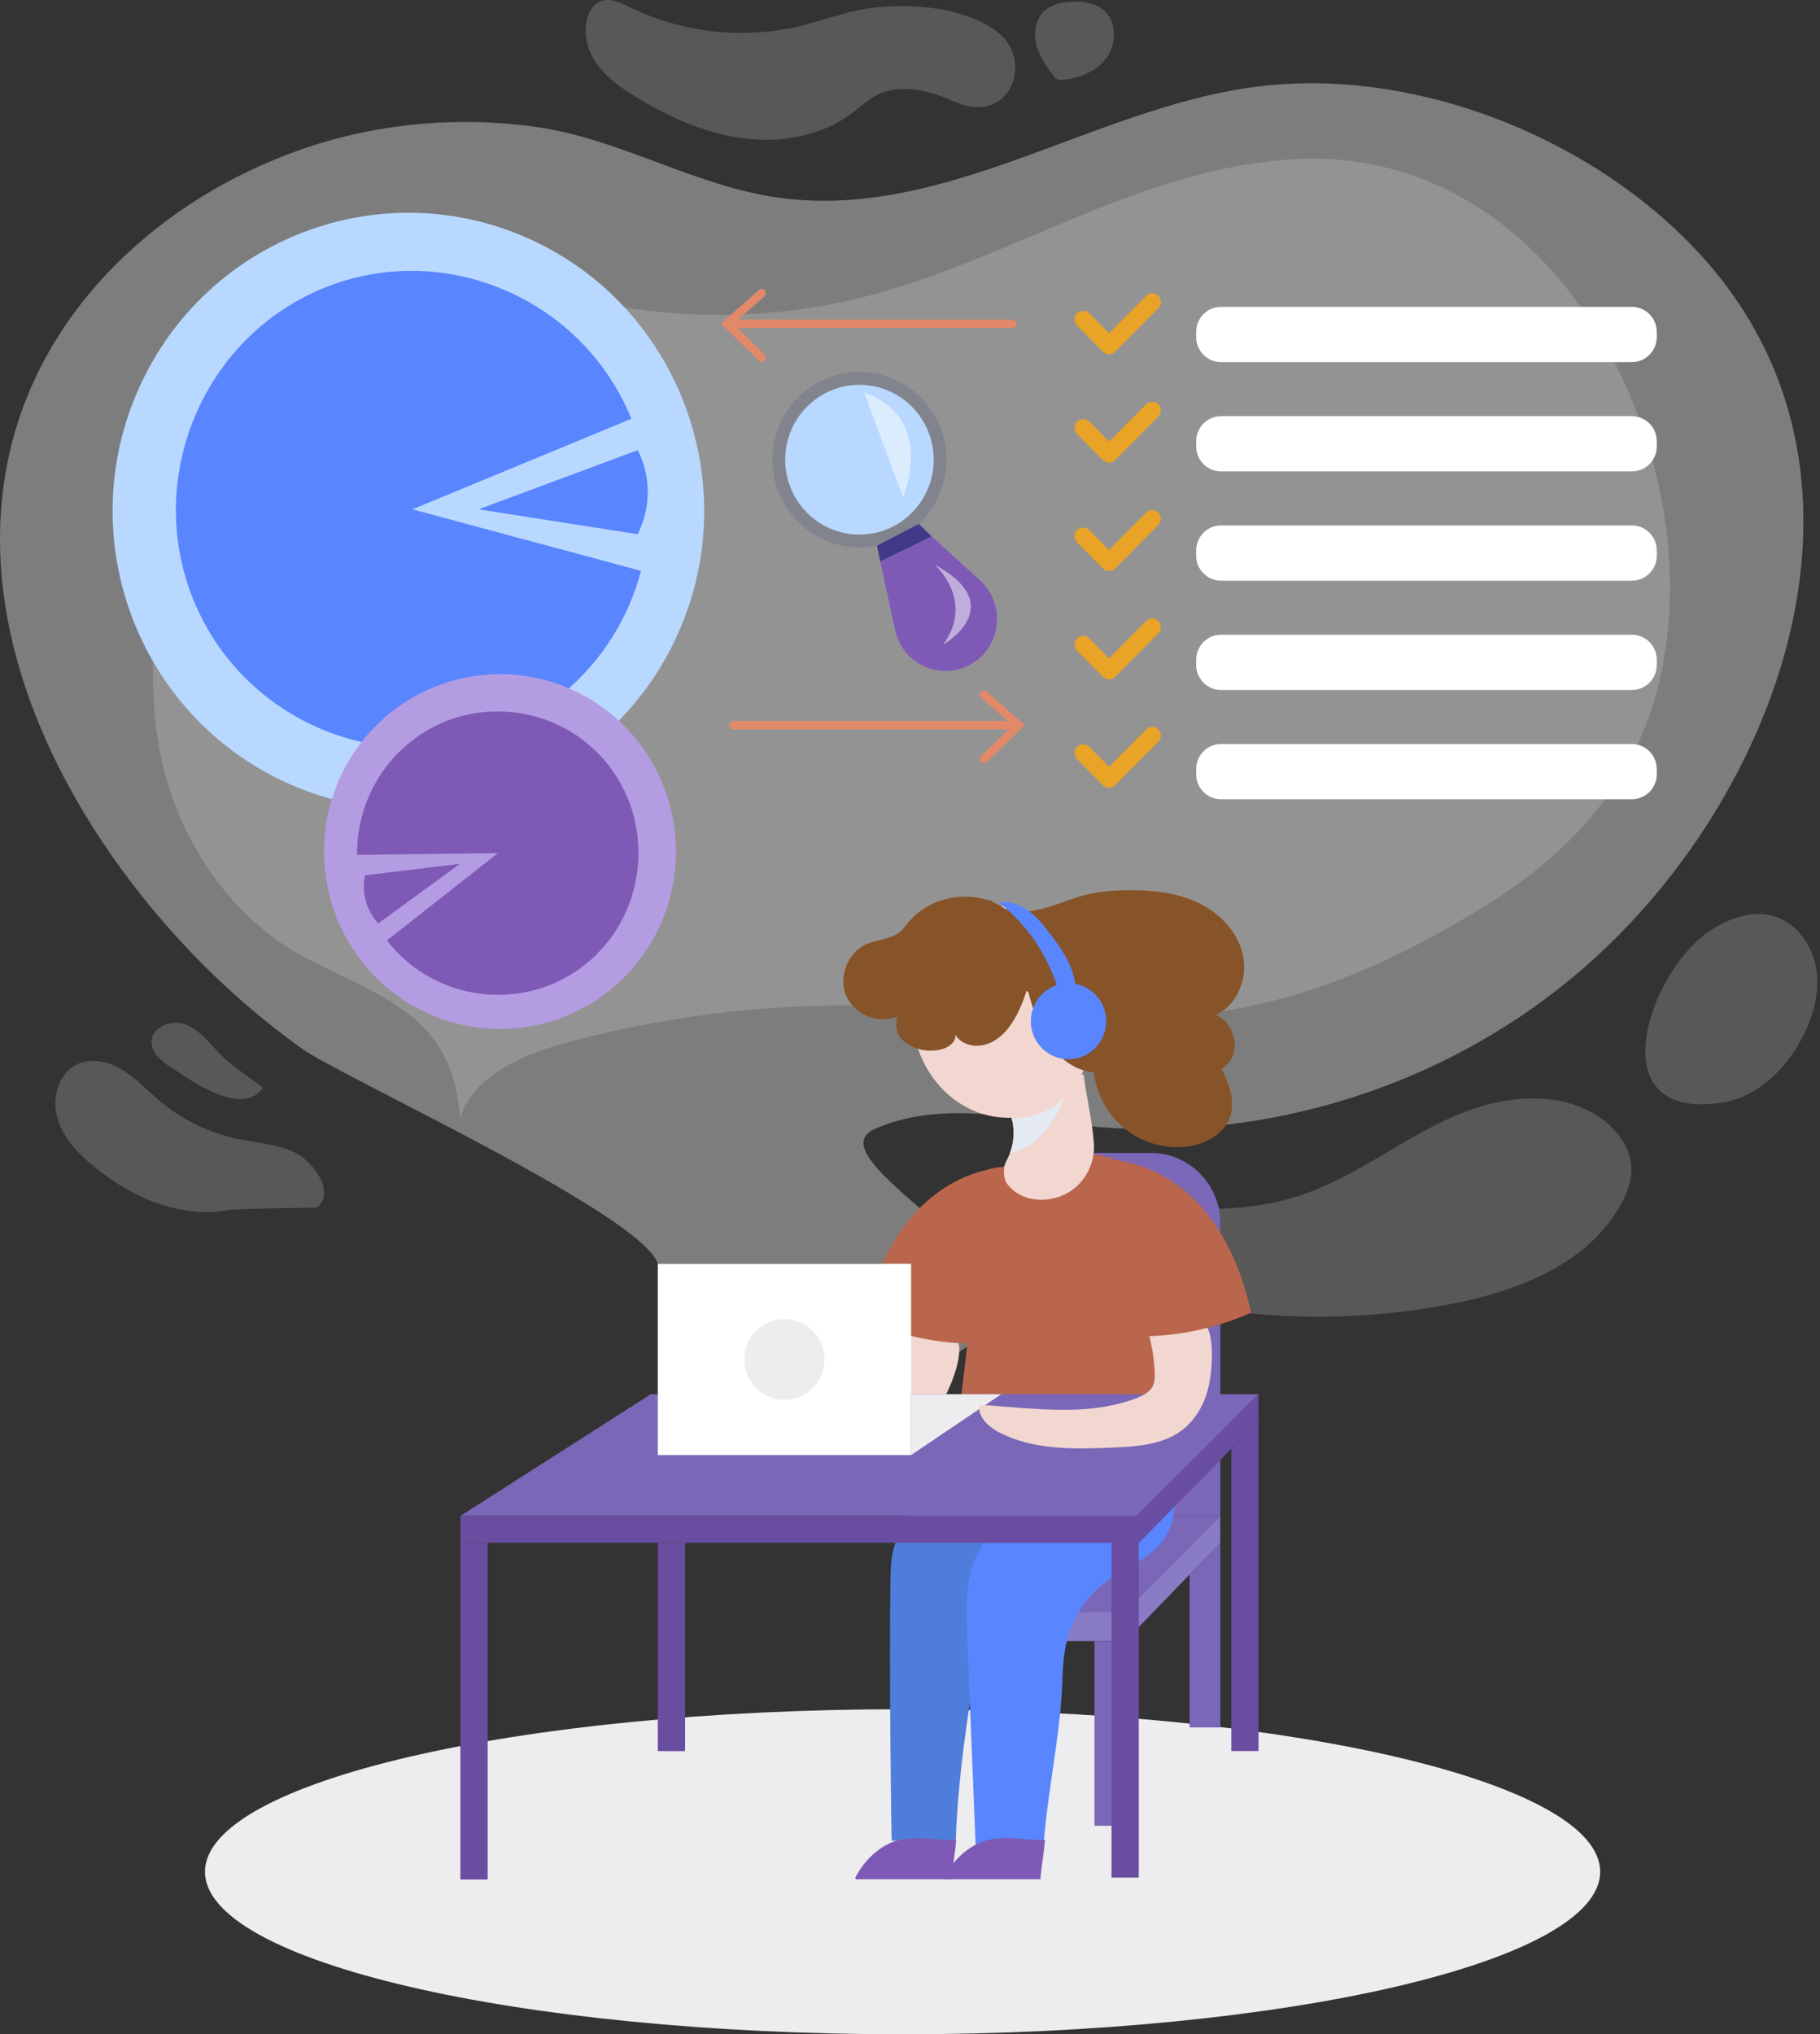<svg width="673" height="752" viewBox="0 0 673 752" fill="none" xmlns="http://www.w3.org/2000/svg">
<rect x="0" y="0" width="673" height="752" fill="#333333" stroke="none"/>
<g style="mix-blend-mode:hard-light" opacity="0.4">
<path d="M370.194 489.307C382.174 466.788 300.261 427.708 323.442 417.343C347.339 406.663 374.83 413.375 400.828 416.104C462.671 422.596 526.755 404.201 575.903 365.827C597.233 349.173 615.669 328.818 630.434 306.079C672.659 241.045 685.214 156.911 629.781 95.234C590.263 51.277 523.815 24.712 465.192 31.973C402.057 39.782 344.477 85.856 278.806 71.444C251.144 65.375 226.329 50.901 198.262 46.933C169.122 42.809 138.985 45.585 111.168 55.323C59.686 73.357 15.345 113.833 3.335 168.234C-11.306 234.616 24.4 302.832 68.663 349.957C81.81 363.961 96.31 376.679 111.93 387.829C126.026 397.881 237.873 449.146 243.225 467.18H336.9L336.838 511.811L370.179 489.307H370.194Z" fill="#EBECEC"/>
</g>
<g style="mix-blend-mode:hard-light" opacity="0.2">
<path d="M538.532 412.262C556.129 404.734 578.003 402.539 593.172 414.253C598.54 418.409 602.865 424.494 603.223 431.3C603.487 436.192 601.698 440.991 599.333 445.272C587.214 467.211 561.341 477.232 536.883 481.984C509.299 487.347 480.827 488.178 452.979 484.399C439.988 482.643 404.002 475.256 403.846 456.328C403.753 443.798 418.035 446.495 427.806 446.715C446.74 447.17 464.383 447.75 482.632 441.258C502.531 434.185 519.178 420.51 538.532 412.246V412.262Z" fill="#EBECEC"/>
</g>
<g style="mix-blend-mode:hard-light" opacity="0.2">
<path d="M316.97 3.839C309.907 5.329 303.108 7.854 296.091 9.563C275.088 14.691 252.342 12.197 232.91 2.679C229.3 0.906 225.053 -1.117 221.475 0.734C219.701 1.659 218.487 3.4 217.709 5.25C215.22 11.225 216.947 18.329 220.681 23.598C224.415 28.867 229.86 32.631 235.368 35.956C247.519 43.326 260.759 49.317 274.823 51.136C288.888 52.955 303.901 50.273 315.259 41.695C318.137 39.516 320.782 36.975 323.971 35.297C332.046 31.016 342.003 33.023 350.435 36.52C353.189 37.665 355.927 38.967 358.868 39.406C374.986 41.805 380.416 22.265 370.256 13.076C357.654 1.675 332.466 0.577 316.97 3.839Z" fill="#EBECEC"/>
</g>
<g style="mix-blend-mode:hard-light" opacity="0.2">
<path d="M390.264 29.009C387.479 25.292 384.616 21.45 383.356 16.965C382.096 12.48 382.765 7.117 386.219 3.996C388.755 1.706 392.318 0.969 395.725 0.734C400.05 0.436 404.749 0.891 408.078 3.698C413.072 7.901 413.01 16.259 409.089 21.497C405.169 26.735 398.463 29.197 391.975 29.652" fill="#EBECEC"/>
</g>
<g style="mix-blend-mode:hard-light" opacity="0.2">
<path d="M632.301 344.061C639.225 339.513 647.75 336.345 655.716 338.587C664.211 340.987 670.216 349.33 671.616 358.112C673.017 366.894 670.45 375.926 666.327 383.783C660.197 395.435 649.711 405.597 636.782 407.588C590.543 414.724 609.617 358.99 632.301 344.061Z" fill="#EBECEC"/>
</g>
<g style="mix-blend-mode:hard-light" opacity="0.2">
<path d="M109.269 426.14C102.673 422.894 95.096 422.533 87.908 421.012C77.282 418.77 67.216 413.845 58.877 406.82C54.365 403.009 50.32 398.587 45.295 395.513C40.269 392.44 33.813 390.903 28.492 393.427C21.693 396.658 19.142 405.675 21.133 412.983C23.124 420.291 28.601 426.093 34.404 430.923C48.328 442.528 66.5 450.541 84.283 447.358C88.297 446.637 117.111 446.543 117.391 446.292C124.376 439.94 114.793 428.869 109.269 426.14Z" fill="#EBECEC"/>
</g>
<g style="mix-blend-mode:hard-light" opacity="0.2">
<path d="M62.844 394.29C59.53 392.095 55.983 389.099 56.03 385.1C56.108 379.549 63.467 376.726 68.616 378.686C73.781 380.647 77.266 385.383 81.094 389.382C85.901 394.4 91.984 397.881 97.212 402.068C89.666 413.218 70.623 399.418 62.844 394.274V394.29Z" fill="#EBECEC"/>
</g>
<g style="mix-blend-mode:hard-light" opacity="0.2">
<path d="M471.01 59.463C418.72 64.936 374.69 94.418 324.889 108.328C288.716 118.443 252.108 118.788 215.64 110.837C177.881 102.604 139.219 98.7 108.554 125.406C67.527 161.13 49.9 225.442 58.815 276.126C64.462 308.211 84.33 339.952 115.399 355.32C145.053 369.983 167.566 377.495 170.148 413.25C175.049 397.364 193.812 389.617 210.662 385.1C249.043 374.813 289.152 370.375 328.934 371.99C362.151 373.339 397.063 377.761 431.026 375.973C468.07 374.029 500.073 362.503 531.92 345.001C564.328 327.202 591.181 307.082 606.304 273.491C643.285 191.302 585.829 51.92 477.529 58.914C475.336 59.055 473.157 59.244 470.995 59.463H471.01Z" fill="#EBECEC"/>
</g>
<path d="M251.666 232C275.284 175.97 249.368 111.25 193.781 87.444C138.194 63.637 73.986 89.76 50.367 145.79C26.749 201.82 52.665 266.54 108.252 290.346C163.839 314.153 228.048 288.03 251.666 232Z" fill="#B8D8FF"/>
<path d="M152.49 188.275L237.048 211.03C230 237.642 210.988 259.44 185.706 269.885C141.288 288.248 89.744 266.513 71.526 221.741C53.307 176.969 74.871 125.014 119.289 106.65C163.707 88.287 215.251 110.022 233.47 154.794L152.49 188.275Z" fill="#5985FF"/>
<path d="M176.979 188.275L235.788 166.415C235.788 166.415 244.189 180.528 235.788 197.465L176.979 188.275Z" fill="#5985FF"/>
<path d="M241.88 346.422C259.214 314.695 247.748 274.811 216.271 257.34C184.794 239.869 145.226 251.426 127.892 283.153C110.559 314.881 122.025 354.765 153.502 372.236C184.979 389.707 224.547 378.15 241.88 346.422Z" fill="#B49CE2"/>
<path d="M184.119 315.362L132.047 316.005C131.844 299.618 139.281 284.061 152.101 273.978C174.629 256.273 207.612 260.381 225.177 283.089C242.742 305.796 238.666 339.042 216.138 356.747C193.61 374.452 160.627 370.344 143.062 347.636L184.119 315.362Z" fill="#7E5AB6"/>
<path d="M170.102 319.314L139.888 341.347C139.888 341.347 132.825 334.62 134.94 323.564L170.086 319.314H170.102Z" fill="#7E5AB6"/>
<path d="M603.456 113.441H451.501C446.431 113.441 442.321 117.583 442.321 122.693V124.606C442.321 129.716 446.431 133.859 451.501 133.859H603.456C608.526 133.859 612.636 129.716 612.636 124.606V122.693C612.636 117.583 608.526 113.441 603.456 113.441Z" fill="white"/>
<path d="M603.456 153.838H451.501C446.431 153.838 442.321 157.98 442.321 163.09V165.003C442.321 170.113 446.431 174.256 451.501 174.256H603.456C608.526 174.256 612.636 170.113 612.636 165.003V163.09C612.636 157.98 608.526 153.838 603.456 153.838Z" fill="white"/>
<path d="M603.456 194.234H451.501C446.431 194.234 442.321 198.377 442.321 203.487V205.4C442.321 210.51 446.431 214.652 451.501 214.652H603.456C608.526 214.652 612.636 210.51 612.636 205.4V203.487C612.636 198.377 608.526 194.234 603.456 194.234Z" fill="white"/>
<path d="M603.456 234.631H451.501C446.431 234.631 442.321 238.774 442.321 243.884V245.797C442.321 250.907 446.431 255.049 451.501 255.049H603.456C608.526 255.049 612.636 250.907 612.636 245.797V243.884C612.636 238.774 608.526 234.631 603.456 234.631Z" fill="white"/>
<path d="M603.456 275.028H451.501C446.431 275.028 442.321 279.171 442.321 284.281V286.194C442.321 291.304 446.431 295.446 451.501 295.446H603.456C608.526 295.446 612.636 291.304 612.636 286.194V284.281C612.636 279.171 608.526 275.028 603.456 275.028Z" fill="white"/>
<path d="M330.38 199.799C346.739 192.806 354.377 173.77 347.44 157.281C340.503 140.791 321.617 133.093 305.258 140.085C288.899 147.078 281.261 166.114 288.198 182.603C295.136 199.092 314.021 206.791 330.38 199.799Z" fill="#82848D"/>
<path d="M336.056 190.621C347.388 180.462 348.404 162.967 338.325 151.544C328.247 140.122 310.89 139.098 299.557 149.257C288.225 159.416 287.209 176.911 297.288 188.334C307.367 199.756 324.724 200.78 336.056 190.621Z" fill="#B8D8FF"/>
<path opacity="0.5" d="M319.537 145.056L333.881 183.775C333.881 183.775 346.515 154.731 319.537 145.056Z" fill="white"/>
<path d="M324.298 201.715L325.496 207.611L344.539 198.312L339.762 193.654L324.298 201.715Z" fill="#403A89"/>
<path d="M325.496 207.611L331.019 232.938C333.741 245.468 347.666 251.835 358.821 245.656C370.303 239.289 372.123 223.419 362.415 214.574L344.554 198.312L325.511 207.611H325.496Z" fill="#7E5AB6"/>
<path opacity="0.5" d="M345.597 208.709C345.597 208.709 360.719 221.992 348.708 238.332C348.708 238.332 373.819 224.062 345.597 208.709Z" fill="white"/>
<path d="M410.116 130.942C409.291 130.942 408.482 130.628 407.86 130.001L398.276 120.341C397.032 119.086 397.032 117.048 398.276 115.793C399.521 114.538 401.543 114.538 402.788 115.793L410.116 123.179L423.823 109.363C425.067 108.109 427.09 108.109 428.334 109.363C429.579 110.618 429.579 112.657 428.334 113.911L412.372 130.001C411.75 130.628 410.925 130.942 410.116 130.942Z" fill="#E9A326"/>
<path d="M410.116 171.009C409.291 171.009 408.482 170.696 407.86 170.068L398.276 160.408C397.032 159.154 397.032 157.115 398.276 155.861C399.521 154.606 401.543 154.606 402.788 155.861L410.116 163.247L423.823 149.431C425.067 148.176 427.09 148.176 428.334 149.431C429.579 150.685 429.579 152.724 428.334 153.979L412.372 170.068C411.75 170.696 410.925 171.009 410.116 171.009Z" fill="#E9A326"/>
<path d="M410.116 211.077C409.291 211.077 408.482 210.763 407.86 210.136L398.276 200.476C397.032 199.221 397.032 197.183 398.276 195.928C399.521 194.674 401.543 194.674 402.788 195.928L410.116 203.314L423.823 189.498C425.067 188.244 427.09 188.244 428.334 189.498C429.579 190.753 429.579 192.792 428.334 194.046L412.372 210.136C411.75 210.763 410.925 211.077 410.116 211.077Z" fill="#E9A326"/>
<path d="M410.116 251.144C409.291 251.144 408.482 250.831 407.86 250.204L398.276 240.543C397.032 239.289 397.032 237.25 398.276 235.996C399.521 234.741 401.543 234.741 402.788 235.996L410.116 243.382L423.823 229.566C425.067 228.311 427.09 228.311 428.334 229.566C429.579 230.821 429.579 232.859 428.334 234.114L412.372 250.204C411.75 250.831 410.925 251.144 410.116 251.144Z" fill="#E9A326"/>
<path d="M410.116 291.212C409.291 291.212 408.482 290.898 407.86 290.271L398.276 280.611C397.032 279.356 397.032 277.318 398.276 276.063C399.521 274.809 401.543 274.809 402.788 276.063L410.116 283.449L423.823 269.634C425.067 268.379 427.09 268.379 428.334 269.634C429.579 270.888 429.579 272.927 428.334 274.181L412.372 290.271C411.75 290.898 410.925 291.212 410.116 291.212Z" fill="#E9A326"/>
<g style="mix-blend-mode:multiply">
<path d="M333.757 751.981C476.221 751.981 591.71 725.084 591.71 691.903C591.71 658.723 476.221 631.826 333.757 631.826C191.294 631.826 75.804 658.723 75.804 691.903C75.804 725.084 191.294 751.981 333.757 751.981Z" fill="#EDEDEF"/>
</g>
<path d="M349.362 516.453C346.032 522.883 340.54 528.387 333.695 530.645C325.309 533.405 316.192 531.037 307.697 528.654C293.882 524.764 279.413 520.421 269.378 510.086C266.282 506.903 263.59 502.104 265.722 498.183C269.175 499.626 272.614 501.069 276.068 502.512C290.677 508.628 305.908 514.853 321.7 514.038C324.376 513.897 327.316 513.411 329.059 511.372C329.992 510.274 330.474 508.847 330.879 507.452C332.403 502.182 333.213 496.709 333.29 491.221C333.306 490.06 352.053 491.817 353.827 494.937C356.767 500.097 351.711 511.952 349.362 516.469V516.453Z" fill="#F2D7D1"/>
<path d="M337.584 449.287C328.156 460.092 322.695 473.908 319.568 487.943C332.652 493.792 346.981 496.803 361.295 496.678C369.136 482.094 374.255 466.02 376.308 449.553C376.853 445.178 378.02 437.384 375.235 433.495C372.715 429.967 367.269 431.833 363.52 432.789C353.469 435.361 344.399 441.462 337.569 449.271L337.584 449.287Z" fill="#BA664D"/>
<path d="M399.179 426.172H425.534C439.723 426.172 451.236 437.776 451.236 452.078V560.394H373.492V452.078C373.492 437.776 385.005 426.172 399.194 426.172H399.179Z" fill="#7A67B7"/>
<path d="M451.236 560.378L416.09 595.804H334.908L373.492 560.378H451.236Z" fill="#7A67B7"/>
<path d="M416.075 595.804H334.908V606.64H416.075V595.804Z" fill="#897BC6"/>
<path d="M416.059 606.64H404.718V674.904H416.059V606.64Z" fill="#7A67B7"/>
<path d="M346.25 606.64H334.908V674.904H346.25V606.64Z" stroke="#E18969" stroke-width="0.8" stroke-miterlimit="10"/>
<path d="M451.236 638.569H439.894V582.019L451.236 570.305V638.569Z" fill="#7A67B7"/>
<path d="M451.236 560.378V570.305L416.059 606.64L416.09 595.804L451.236 560.378Z" fill="#897BC6"/>
<path d="M389.471 425.795C382.345 425.638 374.239 426.658 369.992 432.429C368.047 435.063 367.223 438.341 366.476 441.54C362.789 457.473 360.455 473.672 358.541 489.903C357.11 502.088 355.725 514.258 354.092 526.427C353.687 529.469 353.298 532.715 354.574 535.507C355.663 537.906 357.888 539.647 360.299 540.713C380.463 549.558 407.969 543.912 427.681 536.291C441.03 531.131 441.497 522.193 441.621 509.145C441.855 484.65 434.714 458.759 422.112 437.839C414.628 425.419 402.648 426.093 389.486 425.827L389.471 425.795Z" fill="#BA664D"/>
<path d="M353.858 536.228C347.682 544.179 341.77 552.459 336.153 561.006C334.006 564.267 331.875 567.655 330.692 571.575C329.416 575.825 329.323 580.451 329.245 584.983C328.747 617.398 329.619 680.581 329.743 680.424H353.407C354.434 651.82 359.537 623.451 364.158 595.396C365.511 587.21 367.083 578.82 371.003 571.983C375.142 564.754 381.583 559.845 385.643 552.553C386.032 551.847 386.421 551.047 386.39 550.201C386.359 549.401 385.97 548.711 385.581 548.068C378.347 536.385 362.088 525.611 353.843 536.244L353.858 536.228Z" fill="#4F7DDB"/>
<path d="M329.79 681.02C324.22 683.341 319.335 688.077 316.223 694.193C316.441 694.648 316.628 694.93 317.017 694.679H351.882C352.287 689.849 353.189 685.003 353.594 680.173C345.892 680.361 337.087 677.993 329.805 681.02H329.79Z" fill="#7E5AB6"/>
<path d="M381.1 548.836C377.071 554.058 372.964 559.186 368.763 564.205C366.087 567.404 363.333 570.603 361.373 574.523C356.939 583.415 357.219 594.549 357.639 604.978C358.712 631.465 359.786 657.936 360.875 684.423C369.836 685.286 376.62 687.214 385.612 687.136C386.468 666.075 391.944 643.509 392.8 622.463C393.018 616.943 393.251 611.345 394.62 606.06C397.063 596.541 403.084 588.794 410.163 583.87C418.284 578.224 428.693 574.963 432.707 564.612C434.496 560.002 434.636 554.733 434.651 549.636C434.682 544.053 434.605 538.455 434.418 532.872C415.344 531.414 394.231 531.821 381.1 548.852V548.836Z" fill="#5985FF"/>
<path d="M362.617 681.02C357.048 683.341 352.162 688.077 349.051 694.193C349.269 694.648 349.455 694.93 349.844 694.679H384.71C385.114 689.849 386.017 685.003 386.421 680.173C378.72 680.361 369.914 677.993 362.633 681.02H362.617Z" fill="#7E5AB6"/>
<path d="M170.242 560.378H420.727L465.378 515.387H240.626L170.242 560.378Z" fill="#7A67B7"/>
<path d="M170.242 560.378V570.305H421.178L420.727 560.378H170.242Z" fill="#694DA0"/>
<path d="M465.378 515.387V525.282L421.178 570.305L420.213 560.378L465.378 515.387Z" fill="#694DA0"/>
<path d="M180.323 570.305H170.242V694.773H180.323V570.305Z" fill="#694DA0"/>
<path d="M421.1 569.584H411.019V694.052H421.1V569.584Z" fill="#694DA0"/>
<path d="M253.322 570.305H243.24V647.304H253.322V570.305Z" fill="#694DA0"/>
<path d="M465.378 647.288H455.312V535.538L465.378 525.282V647.288Z" fill="#694DA0"/>
<path d="M336.915 467.18H243.24V537.89H336.915V467.18Z" fill="white"/>
<path d="M336.9 537.875L370.241 515.387H336.9V537.875Z" fill="#EDEDEF"/>
<path d="M292.434 517.281C300.517 515.963 306.01 508.289 304.702 500.141C303.395 491.993 295.781 486.457 287.698 487.775C279.614 489.093 274.121 496.767 275.429 504.915C276.737 513.063 284.35 518.599 292.434 517.281Z" fill="#EDEDEF"/>
<path d="M447.347 510.494C446.149 517.645 442.633 524.592 436.814 528.873C429.688 534.111 420.291 534.723 411.47 535.099C397.141 535.71 382.049 536.103 369.323 529.406C365.402 527.336 361.373 523.62 362.182 519.244C365.9 519.542 369.618 519.84 373.352 520.123C389.128 521.377 405.511 522.538 420.291 516.814C422.796 515.841 425.441 514.477 426.468 511.968C427.028 510.635 427.043 509.129 426.997 507.671C426.826 502.182 425.908 496.725 424.29 491.487C423.947 490.374 442.306 486.202 444.966 488.602C449.354 492.585 448.187 505.444 447.347 510.478V510.494Z" fill="#F2D7D1"/>
<path d="M444.624 446.574C454.052 457.379 459.513 471.195 462.64 485.23C449.556 491.079 435.227 494.09 420.914 493.965C413.072 479.381 407.954 463.307 405.9 446.84C405.356 442.465 404.189 434.671 406.973 430.782C409.494 427.254 414.939 429.12 418.689 430.076C428.739 432.648 437.81 438.749 444.64 446.558L444.624 446.574Z" fill="#BA664D"/>
<path d="M343.03 350.224C340.82 353.721 339.156 357.641 338.175 361.718C333.757 380.113 341.038 401.394 358.572 409.894C369.976 415.414 384.041 414.018 393.64 405.503C417.491 384.332 395.149 327.688 361.87 335.639C354.06 337.505 347.261 343.574 343.03 350.239V350.224Z" fill="#F2D7D1"/>
<path d="M370.925 335.435C360.206 328.52 344.586 330.825 336.277 340.548C335.08 341.943 334.006 343.48 332.575 344.625C329.167 347.322 324.391 347.275 320.424 349.016C313.5 352.043 309.922 361.138 312.925 368.132C315.928 375.111 324.951 378.733 331.875 375.722C331.05 377.4 331.408 380.929 332.31 382.576C333.213 384.222 334.706 385.461 336.324 386.371C339.996 388.441 344.477 388.958 348.522 387.766C350.949 387.045 353.547 385.132 353.251 382.591C356.347 387.045 362.306 387.594 367.082 385.053C371.859 382.497 374.955 377.62 377.18 372.664C379.98 366.423 381.769 359.539 381.069 352.717C380.369 345.895 376.682 339.136 370.956 335.451L370.925 335.435Z" fill="#875329"/>
<path d="M366.149 332.738C370.583 337.004 377.444 337.599 383.45 336.392C389.455 335.184 395.071 332.456 400.999 330.919C406.227 329.555 411.656 329.131 417.071 329.068C425.876 328.974 434.885 329.868 442.866 333.616C450.847 337.364 457.693 344.343 459.591 352.999C461.504 361.656 457.459 371.771 449.354 375.268C453.243 376.177 455.904 380.898 456.51 384.865C457.117 388.833 455.126 393.082 451.687 395.137C454.332 400.281 456.541 406.052 455.219 411.681C453.57 418.707 446.164 422.957 439.054 423.835C430.964 424.839 422.516 422.471 416.106 417.39C409.696 412.309 405.433 404.577 404.5 396.423C397.716 395.858 391.695 391.31 387.868 385.634C384.041 379.957 382.018 373.26 380.229 366.643C370.147 362.706 362.788 352.529 362.135 341.661C361.948 338.54 363.053 333.256 366.118 332.754L366.149 332.738Z" fill="#875329"/>
<path d="M397.349 391.358C404.948 390.112 410.106 382.893 408.87 375.233C407.634 367.574 400.472 362.374 392.873 363.62C385.274 364.867 380.116 372.086 381.352 379.745C382.588 387.405 389.75 392.604 397.349 391.358Z" fill="#5985FF"/>
<path d="M397.716 364.682C397.016 357.092 392.473 350.474 387.806 344.5C385.488 341.536 383.045 338.572 379.98 336.408C376.9 334.244 373.057 332.942 369.37 333.632C381.256 342.931 389.206 355.979 392.66 370.736C394.263 371.143 396.021 370.877 397.436 369.999C397.452 367.803 397.919 366.862 397.732 364.667L397.716 364.682Z" fill="#5985FF"/>
<path d="M374.084 413.438C375.468 418.707 374.737 424.509 372.077 429.277C370.863 431.456 370.925 435.534 372.388 437.557C373.601 439.219 375.204 440.599 377.009 441.571C378.58 442.418 380.291 442.951 382.049 443.249C387.775 444.206 393.905 442.387 398.199 438.466C402.493 434.53 404.889 428.571 404.5 422.722C403.908 413.971 401.746 405.942 400.704 397.238C394.963 397.521 388.444 397.473 383.154 399.716C377.864 401.959 372.621 407.855 374.099 413.453L374.084 413.438Z" fill="#F2D7D1"/>
<g style="mix-blend-mode:multiply">
<path d="M374.084 413.438C374.084 413.438 386.561 413.751 393.625 405.487C393.625 405.487 387.572 423.819 373.477 426.172C373.477 426.172 376.355 419.224 374.068 413.438H374.084Z" fill="#E4E9F2"/>
</g>
<path d="M374.364 118.098H272.987L282.649 109.583C283.302 109.018 283.364 108.015 282.789 107.372C282.229 106.713 281.233 106.65 280.595 107.231L266.562 119.619L280.548 133.31C280.844 133.608 281.249 133.749 281.638 133.749C282.026 133.749 282.447 133.592 282.758 133.278C283.349 132.651 283.349 131.663 282.727 131.067L272.707 121.25H374.379C375.235 121.25 375.935 120.545 375.935 119.682C375.935 118.82 375.235 118.114 374.379 118.114L374.364 118.098Z" fill="#E18969"/>
<path d="M271.167 266.482H372.543L362.882 257.966C362.228 257.402 362.166 256.398 362.742 255.755C363.302 255.096 364.297 255.034 364.935 255.614L378.969 268.003L364.982 281.693C364.686 281.991 364.282 282.132 363.893 282.132C363.504 282.132 363.084 281.975 362.773 281.662C362.182 281.034 362.182 280.046 362.804 279.451L372.823 269.634H271.151C270.296 269.634 269.595 268.928 269.595 268.065C269.595 267.203 270.296 266.497 271.151 266.497L271.167 266.482Z" fill="#E18969"/>
</svg>
